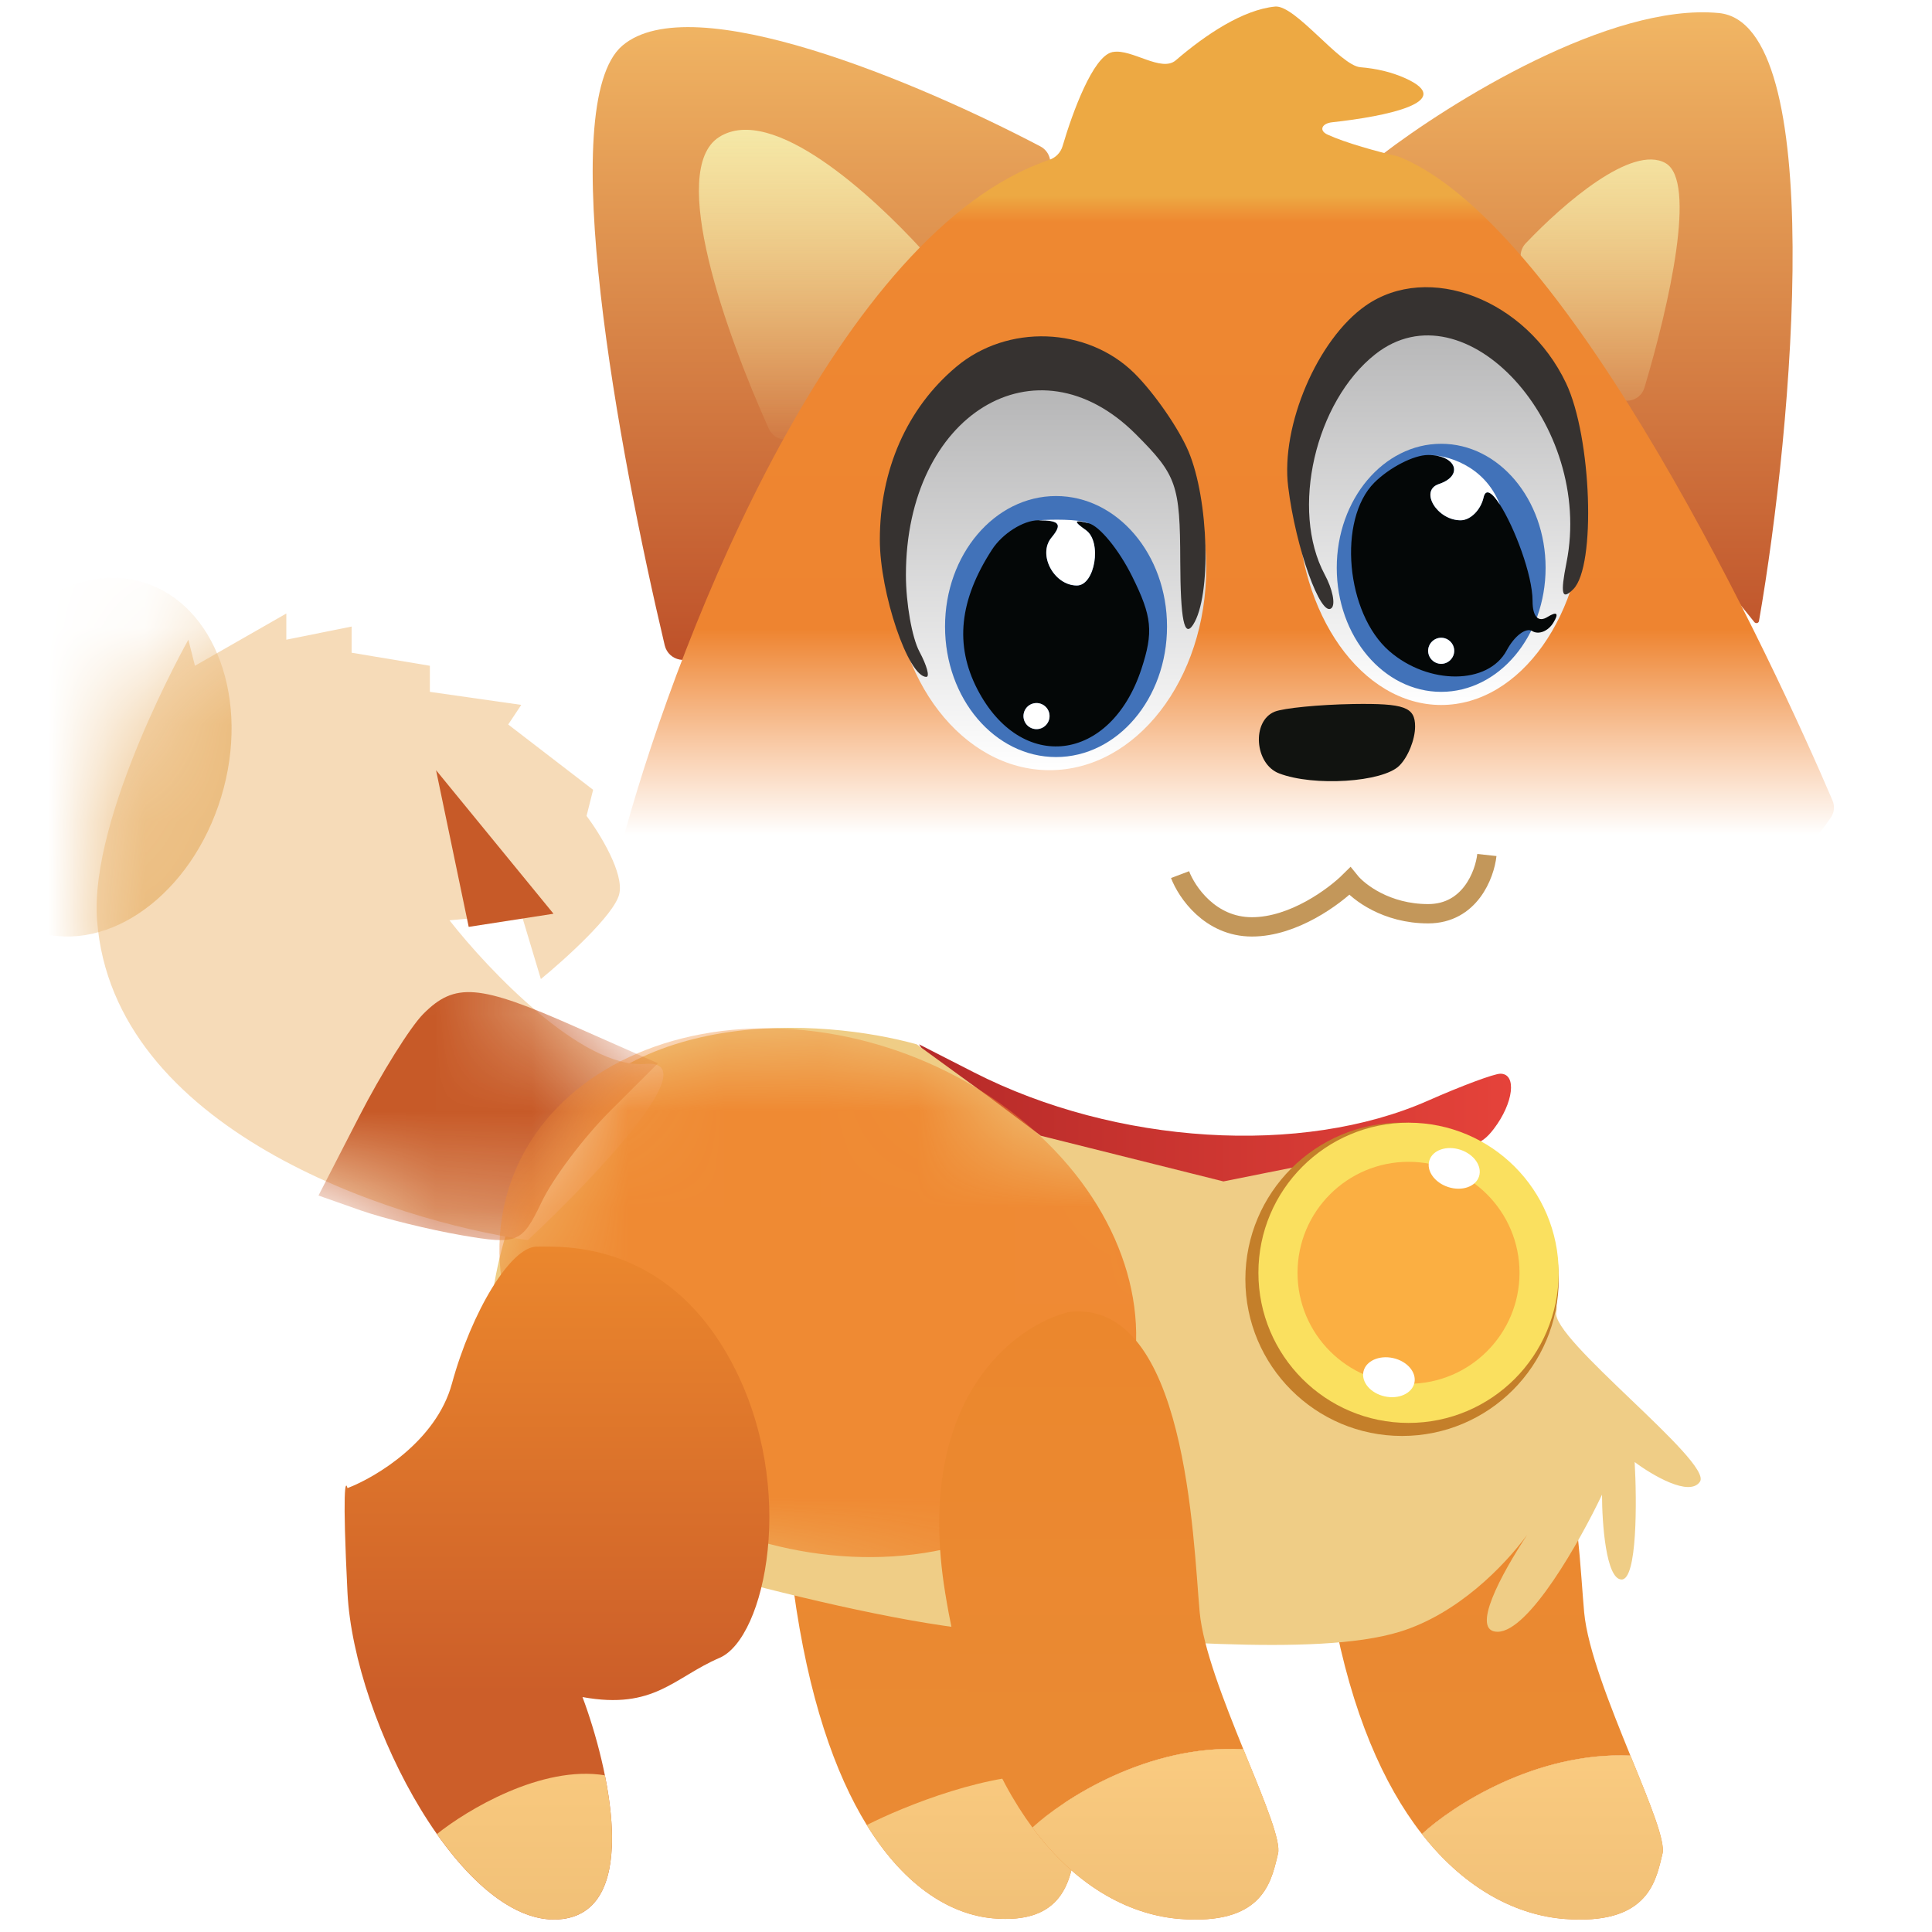 <svg width="20" height="20" viewBox="0 0 20 20" fill="none" xmlns="http://www.w3.org/2000/svg">
<path d="M17.793 0.135C16.669 0.028 15.011 1.06 14.301 1.605C14.289 1.614 14.287 1.631 14.297 1.643L18.161 6.44C18.176 6.458 18.205 6.452 18.209 6.429C18.566 4.381 18.918 0.242 17.793 0.135Z" fill="url(#paint0_linear_2291_3199)"/>
<path d="M7.234 6.749C7.134 6.886 6.921 6.845 6.881 6.68C6.404 4.663 5.737 1.077 6.442 0.473C7.159 -0.141 9.508 0.853 10.769 1.515C10.876 1.571 10.906 1.708 10.835 1.806L7.234 6.749Z" fill="url(#paint1_linear_2291_3199)"/>
<path d="M7.444 1.419C6.909 1.76 7.519 3.461 7.958 4.437C8.019 4.572 8.201 4.591 8.291 4.473L9.549 2.832C9.607 2.757 9.604 2.651 9.54 2.581C9.033 2.027 7.996 1.068 7.444 1.419Z" fill="url(#paint2_linear_2291_3199)"/>
<path d="M17.242 1.689C16.897 1.492 16.189 2.103 15.794 2.519C15.73 2.586 15.725 2.688 15.777 2.764L16.676 4.063C16.77 4.198 16.977 4.169 17.024 4.011C17.282 3.144 17.567 1.875 17.242 1.689Z" fill="url(#paint3_linear_2291_3199)"/>
<path d="M13.063 11.892C10.954 11.945 7.793 9.9 6.532 8.797C6.476 8.747 6.454 8.672 6.474 8.6C7.057 6.499 8.686 2.394 10.861 1.655C10.928 1.633 10.98 1.58 11 1.512C11.105 1.154 11.315 0.589 11.509 0.541C11.514 0.539 11.518 0.538 11.523 0.538C11.717 0.504 12.023 0.753 12.172 0.624C12.481 0.358 12.866 0.101 13.199 0.068C13.408 0.047 13.873 0.68 14.083 0.696C14.243 0.709 14.402 0.744 14.55 0.811C15.084 1.053 14.351 1.205 13.788 1.266C13.684 1.278 13.649 1.351 13.744 1.394C13.931 1.48 14.262 1.57 14.467 1.618C14.477 1.62 14.487 1.623 14.497 1.628C16.276 2.372 18.371 6.882 18.969 8.284C18.995 8.344 18.989 8.411 18.952 8.465C17.929 9.942 14.521 11.892 13.063 11.892Z" fill="url(#paint4_linear_2291_3199)"/>
<ellipse cx="10.865" cy="5.878" rx="1.622" ry="2.095" fill="url(#paint5_linear_2291_3199)"/>
<ellipse cx="14.919" cy="5.203" rx="1.486" ry="2.095" fill="url(#paint6_linear_2291_3199)"/>
<ellipse cx="10.932" cy="6.486" rx="1.149" ry="1.351" fill="#4172B9"/>
<ellipse cx="14.919" cy="5.878" rx="1.081" ry="1.284" fill="#4172B9"/>
<path d="M13.335 5.038C13.257 4.405 13.639 3.513 14.136 3.165C14.787 2.709 15.8 3.1 16.212 3.967C16.477 4.526 16.524 5.861 16.287 6.099C16.168 6.218 16.151 6.152 16.216 5.825C16.502 4.395 15.164 2.936 14.237 3.667C13.614 4.158 13.356 5.279 13.713 5.947C13.794 6.097 13.826 6.253 13.785 6.294C13.675 6.404 13.412 5.671 13.335 5.038Z" fill="#363230"/>
<path d="M9.108 5.588C9.108 4.864 9.389 4.226 9.897 3.799C10.427 3.351 11.255 3.381 11.744 3.865C11.95 4.07 12.201 4.433 12.303 4.672C12.515 5.175 12.542 6.171 12.351 6.467C12.259 6.609 12.22 6.415 12.218 5.811C12.216 5.017 12.182 4.919 11.757 4.494C10.727 3.464 9.378 4.29 9.378 5.952C9.378 6.245 9.441 6.602 9.518 6.746C9.595 6.89 9.627 7.007 9.589 7.007C9.402 7.007 9.108 6.139 9.108 5.588Z" fill="#363230"/>
<path fill-rule="evenodd" clip-rule="evenodd" d="M10.269 5.69C9.93 6.213 9.882 6.678 10.117 7.134C10.569 8.008 11.495 7.896 11.815 6.928C11.942 6.542 11.927 6.383 11.72 5.967C11.584 5.692 11.382 5.445 11.27 5.417C11.115 5.377 11.108 5.394 11.241 5.488C11.41 5.607 11.336 6.061 11.148 6.061C10.91 6.061 10.739 5.74 10.885 5.565C11 5.426 10.97 5.386 10.749 5.386C10.594 5.386 10.377 5.523 10.269 5.69ZM10.73 7.548C10.804 7.548 10.865 7.487 10.865 7.413C10.865 7.338 10.804 7.278 10.73 7.278C10.655 7.278 10.595 7.338 10.595 7.413C10.595 7.487 10.655 7.548 10.73 7.548Z" fill="#040707"/>
<path fill-rule="evenodd" clip-rule="evenodd" d="M14.227 4.996C13.845 5.379 13.932 6.35 14.383 6.741C14.789 7.093 15.406 7.09 15.597 6.733C15.677 6.583 15.797 6.492 15.862 6.533C15.928 6.573 16.025 6.535 16.079 6.448C16.14 6.349 16.119 6.326 16.021 6.386C15.924 6.447 15.865 6.385 15.865 6.221C15.865 5.95 15.676 5.456 15.527 5.224C15.448 5.1 15.38 5.051 15.358 5.149C15.329 5.279 15.221 5.386 15.12 5.386C14.876 5.386 14.691 5.079 14.895 5.011C15.155 4.924 15.076 4.71 14.784 4.71C14.635 4.71 14.385 4.839 14.227 4.996ZM14.919 6.872C14.993 6.872 15.054 6.811 15.054 6.737C15.054 6.663 14.993 6.602 14.919 6.602C14.845 6.602 14.784 6.663 14.784 6.737C14.784 6.811 14.845 6.872 14.919 6.872Z" fill="#040707"/>
<path d="M15.12 5.386C15.222 5.386 15.329 5.279 15.358 5.149C15.38 5.051 15.448 5.1 15.527 5.224C15.365 4.809 14.964 4.708 14.784 4.71C15.076 4.71 15.155 4.924 14.895 5.011C14.691 5.079 14.876 5.386 15.12 5.386Z" fill="white"/>
<path d="M11.241 5.488C11.108 5.394 11.115 5.377 11.27 5.416C11.162 5.371 10.878 5.377 10.749 5.386C10.97 5.386 11 5.426 10.885 5.565C10.739 5.74 10.91 6.061 11.148 6.061C11.336 6.061 11.41 5.606 11.241 5.488Z" fill="white"/>
<path d="M10.865 7.413C10.865 7.487 10.804 7.548 10.73 7.548C10.655 7.548 10.595 7.487 10.595 7.413C10.595 7.338 10.655 7.278 10.73 7.278C10.804 7.278 10.865 7.338 10.865 7.413Z" fill="white"/>
<path d="M15.054 6.737C15.054 6.811 14.993 6.872 14.919 6.872C14.845 6.872 14.784 6.811 14.784 6.737C14.784 6.663 14.845 6.602 14.919 6.602C14.993 6.602 15.054 6.663 15.054 6.737Z" fill="white"/>
<path d="M13.196 7.367C12.955 7.464 12.987 7.909 13.241 8.006C13.599 8.144 14.315 8.098 14.486 7.926C14.576 7.837 14.649 7.655 14.649 7.521C14.649 7.319 14.539 7.28 14.007 7.288C13.654 7.294 13.289 7.33 13.196 7.367Z" fill="#111310"/>
<path d="M12.216 9.054C12.284 9.234 12.527 9.595 12.96 9.595C13.392 9.595 13.815 9.279 13.973 9.122C14.063 9.234 14.351 9.459 14.784 9.459C15.216 9.459 15.37 9.054 15.392 8.851" stroke="#C3975A" stroke-width="0.2"/>
<path d="M9.725 11.132C10.062 11.644 11.064 12.187 11.967 12.346C12.716 12.478 12.839 12.466 13.178 12.23C13.781 11.81 14.373 11.657 14.857 11.796C15.203 11.895 15.322 11.873 15.464 11.686C15.669 11.417 15.704 11.115 15.532 11.115C15.467 11.115 15.131 11.24 14.785 11.393C13.479 11.971 11.552 11.851 10.082 11.101L9.514 10.811L9.725 11.132Z" fill="url(#paint7_linear_2291_3199)"/>
<path d="M8.214 16.45C7.939 14.432 8.824 13.655 9.301 13.519C10.331 13.382 10.388 15.905 10.445 16.654C10.479 17.102 10.738 17.817 10.928 18.378C11.057 18.757 11.155 19.067 11.132 19.177C11.075 19.449 11.017 19.926 10.274 19.858C9.862 19.82 9.379 19.553 8.973 18.893C8.645 18.361 8.367 17.575 8.214 16.45Z" fill="url(#paint8_linear_2291_3199)"/>
<path fill-rule="evenodd" clip-rule="evenodd" d="M11.132 19.177C11.155 19.067 11.057 18.757 10.928 18.378C10.276 18.324 9.353 18.699 8.973 18.893C9.379 19.553 9.862 19.82 10.274 19.858C10.981 19.923 11.067 19.495 11.123 19.218C11.126 19.204 11.129 19.19 11.132 19.177Z" fill="url(#paint9_linear_2291_3199)"/>
<path fill-rule="evenodd" clip-rule="evenodd" d="M16.878 18.174C15.899 18.131 15.033 18.696 14.72 18.986C15.187 19.583 15.73 19.829 16.196 19.865C17.031 19.929 17.134 19.505 17.2 19.231C17.203 19.216 17.206 19.203 17.21 19.189C17.241 19.064 17.083 18.675 16.897 18.221C16.891 18.205 16.885 18.19 16.878 18.174Z" fill="url(#paint10_linear_2291_3199)"/>
<path d="M15.047 13.581C14.485 13.716 13.439 14.486 13.764 16.486C13.941 17.58 14.261 18.351 14.638 18.877C14.665 18.915 14.692 18.951 14.72 18.986C15.033 18.696 15.899 18.131 16.878 18.174C16.67 17.662 16.434 17.075 16.399 16.689C16.331 15.946 16.264 13.446 15.047 13.581Z" fill="url(#paint11_linear_2291_3199)"/>
<path fill-rule="evenodd" clip-rule="evenodd" d="M16.878 18.174C15.899 18.131 15.033 18.696 14.72 18.986C15.187 19.583 15.73 19.829 16.196 19.865C17.031 19.929 17.134 19.505 17.2 19.231C17.203 19.216 17.206 19.203 17.21 19.189C17.241 19.064 17.083 18.675 16.897 18.221C16.891 18.205 16.885 18.19 16.878 18.174Z" fill="url(#paint12_linear_2291_3199)"/>
<path d="M5.571 11.959C6.382 10.392 8.521 10.54 9.49 10.811L10.233 11.351L10.774 11.757L12.665 12.23L14.017 11.959H15.368C15.639 12.41 16.166 13.365 16.111 13.581C16.044 13.851 17.733 15.135 17.598 15.338C17.49 15.5 17.102 15.27 16.922 15.135C16.945 15.54 16.949 16.351 16.787 16.351C16.625 16.351 16.584 15.766 16.584 15.473C16.359 15.946 15.828 16.892 15.503 16.892C15.216 16.892 15.543 16.292 15.809 15.889C15.571 16.212 15.091 16.707 14.49 16.892C13.611 17.162 11.787 16.959 10.368 16.892C8.949 16.824 5.841 15.878 5.571 15.743C5.301 15.608 4.557 13.919 5.571 11.959Z" fill="#EFCD86"/>
<path d="M1.005 9.527C1.167 11.689 4.045 12.635 5.464 12.838C6.14 12.207 7.329 10.959 6.68 11.014C6.031 11.068 5.058 10.045 4.653 9.527L5.396 9.459L5.599 10.135C5.847 9.932 6.356 9.473 6.41 9.257C6.464 9.041 6.207 8.626 6.072 8.446L6.14 8.176L5.261 7.5L5.396 7.297L4.45 7.162V6.892L3.64 6.757V6.486L2.964 6.622V6.351L2.018 6.892L1.95 6.622C1.95 6.622 0.923 8.446 1.005 9.527Z" fill="#F6DBB8"/>
<mask id="mask0_2291_3199" style="mask-type:alpha" maskUnits="userSpaceOnUse" x="1" y="6" width="6" height="7">
<path d="M1.005 9.527C1.167 11.689 4.045 12.635 5.464 12.838C6.14 12.207 7.329 10.959 6.68 11.014C6.031 11.068 5.058 10.045 4.653 9.527L5.396 9.459L5.599 10.135C5.847 9.932 6.356 9.473 6.41 9.257C6.464 9.041 6.207 8.626 6.072 8.446L6.14 8.176L5.261 7.5L5.396 7.297L4.45 7.162V6.892L3.64 6.757V6.486L2.964 6.622V6.351L2.018 6.892L1.95 6.622C1.95 6.622 0.923 8.446 1.005 9.527Z" fill="#F6DBB8"/>
</mask>
<g mask="url(#mask0_2291_3199)">
<g filter="url(#filter0_f_2291_3199)">
<ellipse cx="0.932" cy="7.838" rx="1.419" ry="1.892" transform="rotate(16.933 0.932 7.838)" fill="#EBBC7E"/>
</g>
</g>
<mask id="mask1_2291_3199" style="mask-type:alpha" maskUnits="userSpaceOnUse" x="1" y="6" width="6" height="7">
<path d="M1.005 9.527C1.167 11.689 4.045 12.635 5.464 12.838C6.14 12.207 7.329 10.959 6.68 11.014C6.031 11.068 5.058 10.045 4.653 9.527L5.396 9.459L5.599 10.135C5.847 9.932 6.356 9.473 6.41 9.257C6.464 9.041 6.207 8.626 6.072 8.446L6.14 8.176L5.261 7.5L5.396 7.297L4.45 7.162V6.892L3.64 6.757V6.486L2.964 6.622V6.351L2.018 6.892L1.95 6.622C1.95 6.622 0.923 8.446 1.005 9.527Z" fill="#F6DBB8"/>
</mask>
<g mask="url(#mask1_2291_3199)">
<g filter="url(#filter1_f_2291_3199)">
<path d="M4.38 10.498C4.246 10.634 3.947 11.112 3.717 11.56L3.297 12.376L3.734 12.53C3.974 12.614 4.446 12.73 4.782 12.788C5.36 12.887 5.403 12.869 5.607 12.443C5.725 12.195 6.045 11.771 6.317 11.5L6.811 11.007L5.958 10.63C4.957 10.186 4.709 10.166 4.38 10.498Z" fill="#C75A28"/>
</g>
</g>
<mask id="mask2_2291_3199" style="mask-type:alpha" maskUnits="userSpaceOnUse" x="5" y="10" width="13" height="8">
<path d="M5.571 11.959C6.382 10.392 8.521 10.54 9.49 10.811L10.233 11.351L10.774 11.757L12.665 12.23L14.017 11.959H15.368C15.639 12.41 16.166 13.365 16.111 13.581C16.044 13.851 17.733 15.135 17.598 15.338C17.49 15.5 17.102 15.27 16.922 15.135C16.945 15.54 16.949 16.351 16.787 16.351C16.625 16.351 16.584 15.766 16.584 15.473C16.359 15.946 15.828 16.892 15.503 16.892C15.216 16.892 15.543 16.292 15.809 15.889C15.571 16.212 15.091 16.707 14.49 16.892C13.611 17.162 11.787 16.959 10.368 16.892C8.949 16.824 5.841 15.878 5.571 15.743C5.301 15.608 4.557 13.919 5.571 11.959Z" fill="#EFCD86"/>
</mask>
<g mask="url(#mask2_2291_3199)">
<g filter="url(#filter2_f_2291_3199)">
<ellipse cx="8.466" cy="13.382" rx="3.378" ry="2.635" transform="rotate(20.523 8.466 13.382)" fill="#EF8A33"/>
</g>
</g>
<ellipse cx="14.514" cy="13.243" rx="1.622" ry="1.622" fill="#C47F2A"/>
<ellipse cx="14.581" cy="13.176" rx="1.554" ry="1.554" fill="#FAE05F"/>
<ellipse cx="14.581" cy="13.176" rx="1.149" ry="1.149" fill="#FBAF42"/>
<ellipse rx="0.27" ry="0.203" transform="matrix(0.951 0.31 -0.31 0.951 15.054 12.095)" fill="white"/>
<ellipse rx="0.27" ry="0.203" transform="matrix(0.976 0.218 -0.218 0.976 14.378 14.257)" fill="white"/>
<path fill-rule="evenodd" clip-rule="evenodd" d="M12.871 18.108C11.882 18.054 11.004 18.626 10.688 18.919C11.167 19.565 11.732 19.828 12.216 19.865C13.051 19.929 13.153 19.505 13.22 19.231C13.223 19.216 13.226 19.203 13.23 19.189C13.261 19.064 13.103 18.675 12.917 18.221C12.902 18.183 12.887 18.146 12.871 18.108Z" fill="url(#paint13_linear_2291_3199)"/>
<path d="M11.068 13.581C10.505 13.716 9.459 14.486 9.784 16.486C9.966 17.61 10.298 18.392 10.688 18.919C11.004 18.626 11.882 18.054 12.871 18.108C12.67 17.612 12.453 17.059 12.419 16.689C12.351 15.946 12.284 13.446 11.068 13.581Z" fill="url(#paint14_linear_2291_3199)"/>
<path fill-rule="evenodd" clip-rule="evenodd" d="M12.871 18.108C11.882 18.054 11.004 18.626 10.688 18.919C11.167 19.565 11.732 19.828 12.216 19.865C13.051 19.929 13.153 19.505 13.22 19.231C13.223 19.216 13.226 19.203 13.23 19.189C13.261 19.064 13.103 18.675 12.917 18.221C12.902 18.183 12.887 18.146 12.871 18.108Z" fill="url(#paint15_linear_2291_3199)"/>
<path d="M5.827 19.865C6.638 19.757 6.3 18.288 6.03 17.568C6.773 17.703 6.976 17.365 7.449 17.162C7.922 16.959 8.259 15.405 7.584 14.122C6.908 12.838 5.827 12.905 5.557 12.905C5.286 12.905 4.881 13.581 4.678 14.324C4.516 14.919 3.89 15.293 3.597 15.405C3.575 15.315 3.543 15.405 3.597 16.486C3.665 17.838 4.813 20 5.827 19.865Z" fill="url(#paint16_linear_2291_3199)"/>
<path fill-rule="evenodd" clip-rule="evenodd" d="M6.262 18.378C5.607 18.27 4.83 18.739 4.523 18.986C4.916 19.545 5.384 19.924 5.827 19.865C6.39 19.79 6.399 19.059 6.262 18.378Z" fill="url(#paint17_linear_2291_3199)"/>
<g filter="url(#filter3_f_2291_3199)">
<path d="M4.852 9.595L4.514 7.973L5.73 9.459L4.852 9.595Z" fill="#C75A28"/>
</g>
<defs>
<filter id="filter0_f_2291_3199" x="-1.533" y="4.981" width="4.931" height="5.714" filterUnits="userSpaceOnUse" color-interpolation-filters="sRGB">
<feFlood flood-opacity="0" result="BackgroundImageFix"/>
<feBlend mode="normal" in="SourceGraphic" in2="BackgroundImageFix" result="shape"/>
<feGaussianBlur stdDeviation="0.5" result="effect1_foregroundBlur_2291_3199"/>
</filter>
<filter id="filter1_f_2291_3199" x="1.297" y="8.27" width="7.514" height="6.568" filterUnits="userSpaceOnUse" color-interpolation-filters="sRGB">
<feFlood flood-opacity="0" result="BackgroundImageFix"/>
<feBlend mode="normal" in="SourceGraphic" in2="BackgroundImageFix" result="shape"/>
<feGaussianBlur stdDeviation="1" result="effect1_foregroundBlur_2291_3199"/>
</filter>
<filter id="filter2_f_2291_3199" x="4.169" y="9.644" width="8.594" height="7.476" filterUnits="userSpaceOnUse" color-interpolation-filters="sRGB">
<feFlood flood-opacity="0" result="BackgroundImageFix"/>
<feBlend mode="normal" in="SourceGraphic" in2="BackgroundImageFix" result="shape"/>
<feGaussianBlur stdDeviation="0.5" result="effect1_foregroundBlur_2291_3199"/>
</filter>
<filter id="filter3_f_2291_3199" x="3.514" y="6.973" width="3.216" height="3.622" filterUnits="userSpaceOnUse" color-interpolation-filters="sRGB">
<feFlood flood-opacity="0" result="BackgroundImageFix"/>
<feBlend mode="normal" in="SourceGraphic" in2="BackgroundImageFix" result="shape"/>
<feGaussianBlur stdDeviation="0.5" result="effect1_foregroundBlur_2291_3199"/>
</filter>
<linearGradient id="paint0_linear_2291_3199" x1="12.346" y1="0.127" x2="12.346" y2="7.095" gradientUnits="userSpaceOnUse">
<stop stop-color="#F1B664"/>
<stop offset="1" stop-color="#BC4D27"/>
</linearGradient>
<linearGradient id="paint1_linear_2291_3199" x1="12.346" y1="0.127" x2="12.346" y2="7.095" gradientUnits="userSpaceOnUse">
<stop stop-color="#F1B664"/>
<stop offset="1" stop-color="#BC4D27"/>
</linearGradient>
<linearGradient id="paint2_linear_2291_3199" x1="12.311" y1="1.344" x2="12.311" y2="4.73" gradientUnits="userSpaceOnUse">
<stop stop-color="#F5E8A7"/>
<stop offset="1" stop-color="#F5E8A7" stop-opacity="0"/>
</linearGradient>
<linearGradient id="paint3_linear_2291_3199" x1="12.311" y1="1.344" x2="12.311" y2="4.73" gradientUnits="userSpaceOnUse">
<stop stop-color="#F5E8A7"/>
<stop offset="1" stop-color="#F5E8A7" stop-opacity="0"/>
</linearGradient>
<linearGradient id="paint4_linear_2291_3199" x1="12.726" y1="0.064" x2="12.726" y2="11.893" gradientUnits="userSpaceOnUse">
<stop stop-color="#EDA943"/>
<stop offset="0.166" stop-color="#EDA943"/>
<stop offset="0.189" stop-color="#EE8831"/>
<stop offset="0.545" stop-color="#EE8430"/>
<stop offset="0.65" stop-color="#F9CDAB"/>
<stop offset="0.725" stop-color="white"/>
<stop offset="1" stop-color="white"/>
</linearGradient>
<linearGradient id="paint5_linear_2291_3199" x1="10.865" y1="3.784" x2="10.865" y2="7.973" gradientUnits="userSpaceOnUse">
<stop stop-color="#B1B1B2"/>
<stop offset="1" stop-color="white"/>
</linearGradient>
<linearGradient id="paint6_linear_2291_3199" x1="14.919" y1="3.108" x2="14.919" y2="7.297" gradientUnits="userSpaceOnUse">
<stop stop-color="#B1B1B2"/>
<stop offset="1" stop-color="white"/>
</linearGradient>
<linearGradient id="paint7_linear_2291_3199" x1="9.041" y1="11.622" x2="16.27" y2="11.622" gradientUnits="userSpaceOnUse">
<stop stop-color="#B22827"/>
<stop offset="1" stop-color="#EA453C"/>
</linearGradient>
<linearGradient id="paint8_linear_2291_3199" x1="9.649" y1="13.513" x2="9.649" y2="19.865" gradientUnits="userSpaceOnUse">
<stop stop-color="#EB872D"/>
<stop offset="1" stop-color="#EA8B35"/>
</linearGradient>
<linearGradient id="paint9_linear_2291_3199" x1="9.649" y1="17.905" x2="9.649" y2="19.865" gradientUnits="userSpaceOnUse">
<stop stop-color="#FBCC81"/>
<stop offset="1" stop-color="#F1C077"/>
</linearGradient>
<linearGradient id="paint10_linear_2291_3199" x1="15.458" y1="13.576" x2="15.458" y2="19.871" gradientUnits="userSpaceOnUse">
<stop stop-color="#EB872D"/>
<stop offset="1" stop-color="#EA8B35"/>
</linearGradient>
<linearGradient id="paint11_linear_2291_3199" x1="15.458" y1="13.576" x2="15.458" y2="19.871" gradientUnits="userSpaceOnUse">
<stop stop-color="#EB872D"/>
<stop offset="1" stop-color="#EA8B35"/>
</linearGradient>
<linearGradient id="paint12_linear_2291_3199" x1="15.458" y1="17.929" x2="15.458" y2="19.871" gradientUnits="userSpaceOnUse">
<stop stop-color="#FBCC81"/>
<stop offset="1" stop-color="#F1C077"/>
</linearGradient>
<linearGradient id="paint13_linear_2291_3199" x1="11.478" y1="13.576" x2="11.478" y2="19.871" gradientUnits="userSpaceOnUse">
<stop stop-color="#EB872D"/>
<stop offset="1" stop-color="#EA8B35"/>
</linearGradient>
<linearGradient id="paint14_linear_2291_3199" x1="11.478" y1="13.576" x2="11.478" y2="19.871" gradientUnits="userSpaceOnUse">
<stop stop-color="#EB872D"/>
<stop offset="1" stop-color="#EA8B35"/>
</linearGradient>
<linearGradient id="paint15_linear_2291_3199" x1="11.478" y1="17.929" x2="11.478" y2="19.871" gradientUnits="userSpaceOnUse">
<stop stop-color="#FBCC81"/>
<stop offset="1" stop-color="#F1C077"/>
</linearGradient>
<linearGradient id="paint16_linear_2291_3199" x1="5.766" y1="12.905" x2="5.766" y2="19.871" gradientUnits="userSpaceOnUse">
<stop stop-color="#EB872D"/>
<stop offset="0.664" stop-color="#CC5E29"/>
</linearGradient>
<linearGradient id="paint17_linear_2291_3199" x1="5.766" y1="17.722" x2="5.766" y2="19.871" gradientUnits="userSpaceOnUse">
<stop stop-color="#FBCC81"/>
<stop offset="1" stop-color="#F1C077"/>
</linearGradient>
</defs>
</svg>
